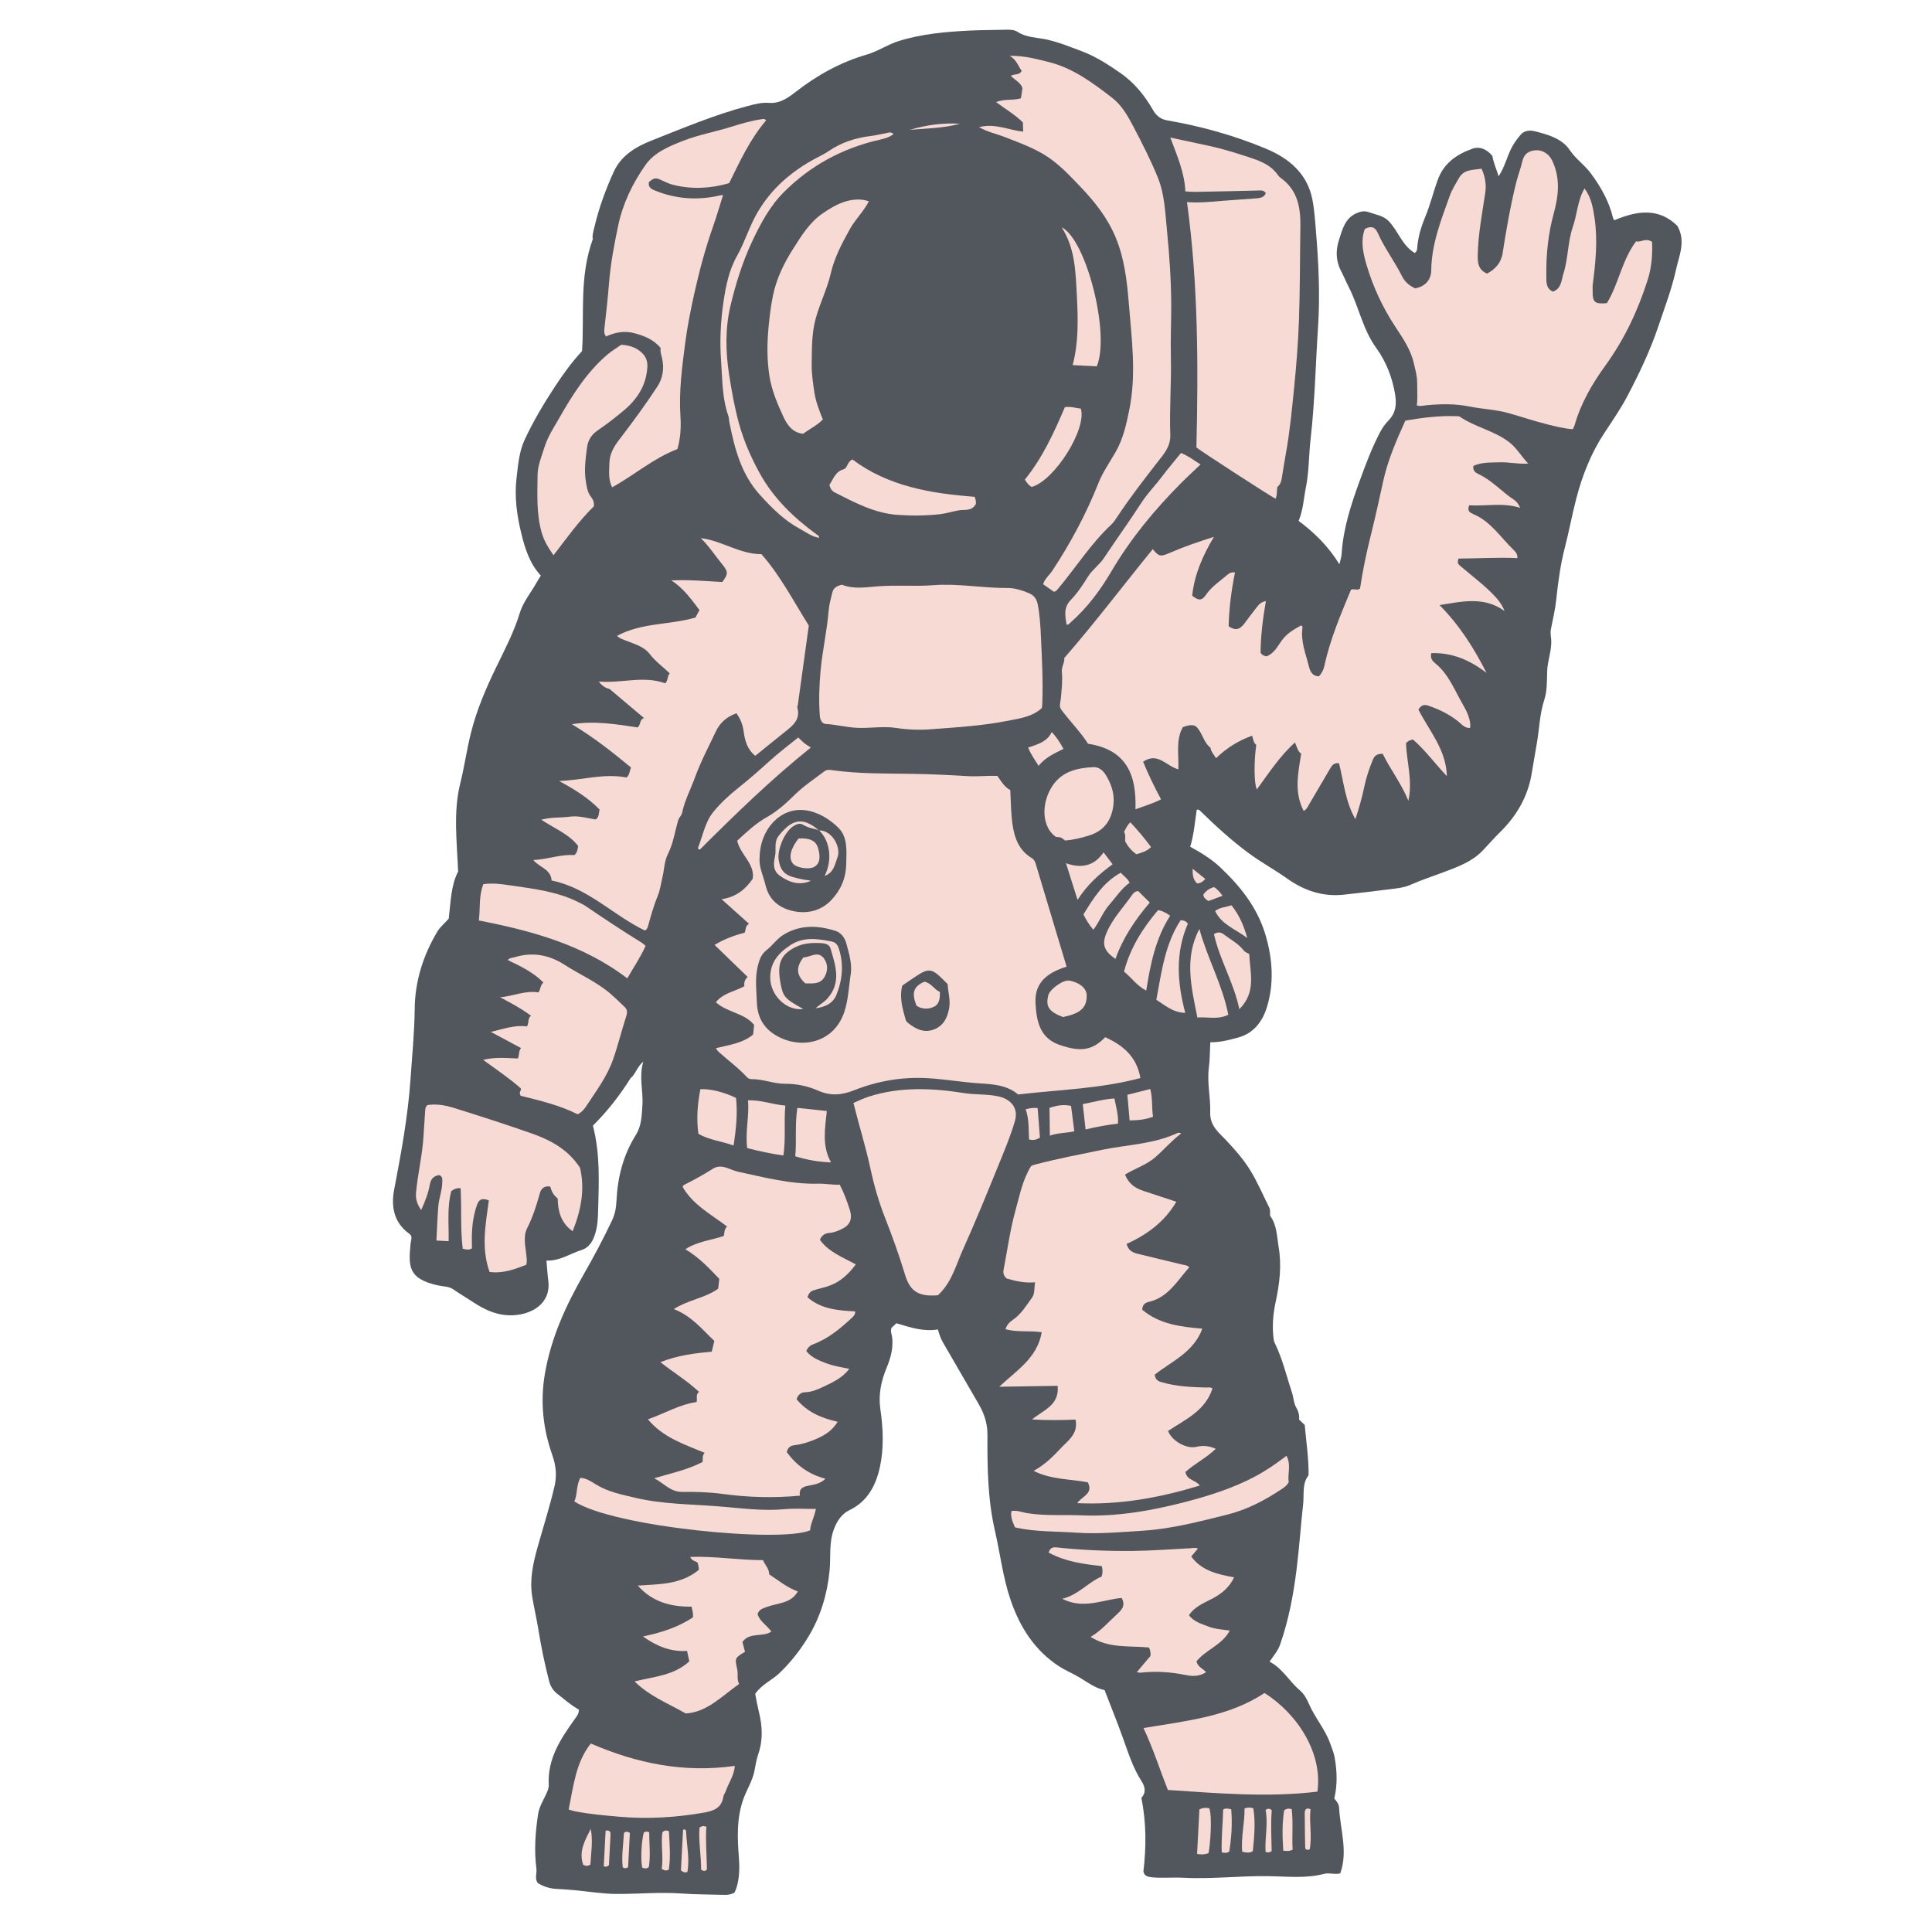 <svg version="1.1" id="svg" xmlns="http://www.w3.org/2000/svg" xmlns:xlink="http://www.w3.org/1999/xlink" x="0px" y="0px"
	 width="200px" height="200px" viewBox="0 0 200 200" enable-background="new 0 0 200 200" xml:space="preserve">
<path class="stroke" fill="#51575c"  d="M173.64,23.38c-1.964-1.927-4.203-1.554-6.54-0.577c-0.033-0.068-0.101-0.16-0.126-0.26
	c-0.414-1.718-1.263-3.216-2.308-4.619c-0.646-0.865-1.546-1.466-2.173-2.399c-0.791-1.178-2.24-1.594-3.611-1.938
	c-0.547-0.137-1.109-0.067-1.479,0.373c-0.365,0.437-0.712,0.901-0.971,1.43c-0.447,0.91-0.677,1.917-1.291,2.856
	c-0.251-0.771-0.539-1.435-0.656-2.114c-0.58-0.687-1.305-1.021-2.106-0.725c-1.581,0.582-2.897,1.459-3.532,3.182
	c-0.468,1.272-0.779,2.594-1.3,3.845c-0.42,1.011-0.739,2.045-0.829,3.142c-0.019,0.218-0.02,0.452-0.264,0.613
	c-1.335-0.788-1.726-2.346-2.77-3.373c-0.555-0.505-1.299-0.606-1.985-0.851c-0.471-0.169-0.885-0.079-1.338,0.136
	c-1.159,0.548-1.404,1.688-1.742,2.711c-0.35,1.062-0.357,2.157,0.2,3.231c0.294,0.564,0.541,1.163,0.832,1.735
	c1.032,2.032,1.424,4.325,2.813,6.238c1.021,1.401,1.674,3.064,1.962,4.841c0.167,1.043,0.057,1.916-0.705,2.69
	c-0.323,0.328-0.603,0.722-0.819,1.128c-0.884,1.665-1.538,3.425-2.182,5.197c-0.883,2.428-1.675,4.869-1.835,7.473
	c-0.021,0.359-0.153,0.711-0.232,1.066c-1.122-1.829-2.584-3.277-4.217-4.484c0.484-1.209,0.524-2.353,0.747-3.456
	c0.334-1.653,0.299-3.358,0.491-5.037c0.44-3.847,0.516-7.722,0.769-11.583c0.22-3.339,0.055-6.668-0.222-9.992
	c-0.091-1.082-0.158-2.175-0.369-3.236c-0.539-2.688-2.438-4.244-4.794-5.229c-3.276-1.369-6.693-2.32-10.198-2.927
	c-0.69-0.118-1.149-0.463-1.5-1.075c-0.865-1.517-1.958-2.855-3.407-3.856c-1.256-0.867-2.534-1.696-3.983-2.239
	c-1.206-0.452-2.398-0.942-3.659-1.214c-0.99-0.213-2.036-0.184-2.935-0.764c-0.344-0.221-0.747-0.254-1.159-0.243
	c-1.268,0.036-2.535,0.027-3.803,0.089c-2.488,0.123-4.971,0.334-7.367,1.081c-1.147,0.357-2.169,1.068-3.308,1.4
	c-2.697,0.785-5.083,2.097-7.286,3.804c-0.839,0.649-1.69,1.292-2.865,1.2c-0.736-0.059-1.456,0.133-2.168,0.32
	c-3.421,0.904-6.679,2.275-9.957,3.573c-1.635,0.646-3.15,1.54-3.92,3.222c-0.818,1.79-1.502,3.642-1.965,5.562
	c-0.13,0.538-0.299,1.075-0.211,1.431c-1.426,3.92-0.857,7.842-1.117,11.593c-1.08,1.158-1.957,2.385-2.759,3.604
	c-1.161,1.76-2.253,3.588-3.159,5.524c-0.609,1.301-0.695,2.654-0.857,3.982c-0.235,1.935,0.027,3.894,0.498,5.793
	c0.383,1.549,0.854,3.078,2.012,4.332c-0.154,0.253-0.318,0.511-0.47,0.779c-0.578,1.023-1.366,1.96-1.705,3.085
	c-0.589,1.953-1.531,3.743-2.412,5.556c-1.083,2.227-2.057,4.489-2.654,6.892c-0.424,1.702-0.663,3.45-1.089,5.152
	c-0.748,3-0.359,6.002-0.229,9.17c-0.749,1.424-0.767,3.176-0.974,4.884c-0.41,0.458-0.894,0.854-1.194,1.36
	c-1.459,2.452-2.3,5.126-2.328,7.974c-0.025,2.449-0.271,4.88-0.438,7.311c-0.263,3.836-0.967,7.62-1.688,11.401
	c-0.336,1.76-0.035,3.424,1.576,4.577c0.087,0.061,0.142,0.163,0.187,0.216c0.077,0.298-0.039,0.526-0.062,0.768
	c-0.24,2.449-0.23,3.656,2.798,4.346c0.539,0.124,1.175,0.106,1.596,0.399c0.709,0.493,1.448,0.926,2.166,1.397
	c1.258,0.826,2.555,1.381,4.104,1.301c1.831-0.096,3.898-1.173,3.589-3.581c-0.087-0.674-0.123-1.354-0.188-2.078
	c1.37,0.062,2.438-0.719,3.633-1.094c0.662-0.208,1.061-0.726,1.315-1.4c0.346-0.919,0.379-1.855,0.404-2.814
	c0.076-2.864,0.214-5.73-0.543-8.661c1.458-1.442,2.768-3.105,3.896-4.908c0.519-0.417,0.65-1.146,1.32-1.721
	c-0.479,1.617,0.009,3.061-0.092,4.508c-0.073,1.063-0.08,2.128-0.681,3.087c-1.306,2.086-1.895,4.391-2.005,6.835
	c-0.031,0.691-0.159,1.383-0.456,2.008c-0.904,1.908-1.896,3.772-2.947,5.605c-1.843,3.219-3.364,6.54-4.003,10.253
	c-0.504,2.926-0.197,5.712,0.771,8.458c0.375,1.068,0.476,2.118,0.221,3.21c-0.495,2.122-1.162,4.198-1.749,6.297
	c-0.467,1.668-0.846,3.329-0.56,5.12c0.178,1.119,0.447,2.218,0.626,3.334c0.288,1.821,0.665,3.626,1.125,5.414
	c0.135,0.524,0.393,0.965,0.843,1.316c0.734,0.572,1.432,1.192,2.236,1.641c0.011,0.435-0.224,0.697-0.433,0.988
	c-1.455,2.036-2.829,4.108-2.684,6.78c0.019,0.343-0.12,0.645-0.26,0.955c-0.308,0.685-0.725,1.324-0.842,2.094
	c-0.287,1.877-0.421,3.756-0.176,5.646c0.065,0.494-0.206,1.022,0.148,1.493c0.599,0.364,1.243,0.569,1.949,0.604
	c0.688,0.033,1.375,0.082,2.061,0.149c1.366,0.133,2.723,0.359,4.103,0.368c2.264,0.016,4.525-0.21,6.795-0.043
	c1.459,0.106,2.927,0.094,4.39,0.141c0.387,0.012,0.751-0.048,1.07-0.245c0.436-0.906,0.558-2.152,0.447-3.587
	c-0.155-2.036-0.252-4.059,0.448-6.052c0.36-1.022,0.979-1.94,1.174-3.025c0.1-0.564,0.202-1.138,0.386-1.678
	c0.5-1.457,0.421-2.894,0.059-4.367c-0.155-0.63-0.28-1.286-0.378-1.863c0.694-0.992,1.754-1.411,2.533-2.165
	c1.173-1.131,2.174-2.414,3.005-3.801c1.235-2.064,1.912-4.342,2.156-6.738c0.147-1.444-0.087-2.911,0.454-4.343
	c0.328-0.876,0.841-1.595,1.585-1.952c1.94-0.926,2.779-2.643,3.18-4.504c0.421-1.946,0.328-3.99,0.04-5.974
	c-0.222-1.516,0.091-2.917,0.647-4.263c0.425-1.035,0.707-2.05,0.574-3.164c-0.037-0.306-0.201-0.597-0.072-0.974
	c0.148-0.14,0.337-0.318,0.508-0.479c1.436,0.431,2.807,0.89,4.295,0.641c0.153,0.494,0.28,0.916,0.505,1.305
	c1.253,2.147,2.492,4.303,3.74,6.453c0.558,0.96,0.894,1.995,0.888,3.105c-0.017,3.356,0.021,6.699,0.78,9.999
	c0.553,2.398,0.823,4.854,1.638,7.202c0.968,2.799,2.479,5.159,4.983,6.8c0.667,0.434,1.42,0.735,2.103,1.146
	c0.839,0.502,1.614,1.114,2.621,1.324c0.629,1.628,1.278,3.23,1.864,4.856c0.567,1.567,1.054,3.167,1.967,4.582
	c0.386,0.598,0.478,1.18-0.023,1.724c0.523,2.556,0.513,5.079,0.213,7.609c0.08,0.463,0.447,0.567,0.871,0.608
	c1.066,0.104,2.137-0.01,3.2,0.046c2.958,0.158,5.903-0.207,8.86-0.164c1.933,0.027,3.886,0.264,5.812-0.247
	c0.457-0.121,0.996,0.097,1.632-0.036c0.822-2.263,0.003-4.533-0.118-6.803c-0.02-0.366-0.209-0.62-0.495-0.952
	c0.335-1.428,0.287-2.857,0.028-4.288c-0.089-0.488-0.286-0.926-0.445-1.386c-0.521-1.487-1.583-2.672-2.201-4.104
	c-0.22-0.515-0.505-1.049-0.952-1.425c-1.099-0.923-1.777-2.263-3.133-2.967c0.434-0.631,0.865-1.124,1.094-1.771
	c0.892-2.553,1.379-5.172,1.713-7.855c0.275-2.229,0.424-4.463,0.67-6.691c0.112-1.035-0.122-2.143,0.561-2.964
	c0.025-1.729-0.232-3.345-0.396-5.215c-0.088-0.084-0.323-0.311-0.59-0.565c0.054-0.383-0.048-0.823-0.254-1.171
	c-0.311-0.521-0.303-1.108-0.485-1.654c-0.558-1.659-0.949-3.375-1.712-4.964c-0.066-0.138-0.142-0.282-0.163-0.431
	c-0.19-1.33-0.086-2.664,0.194-3.958c0.409-1.884,0.632-3.759,0.309-5.673c-0.188-1.105-0.169-2.272-0.888-3.254
	c-0.017-0.268,0.053-0.561-0.083-0.833c-0.657-1.307-1.226-2.668-1.994-3.904c-0.687-1.105-1.558-2.098-2.459-3.057
	c-0.768-0.818-1.713-1.5-1.662-2.923c0.052-1.512-0.339-3.034-0.14-4.576c0.112-0.869,0.104-1.752,0.151-2.658
	c1.091,0.009,1.967-0.245,2.845-0.477c1.656-0.436,2.573-1.698,3.022-3.176c0.75-2.465,0.581-4.977-0.147-7.447
	c-0.836-2.822-2.59-5.03-4.681-7.002c-0.902-0.851-1.961-1.503-3.119-2.139c0.388-1.254,0.481-2.569,0.677-3.833
	c0.227-0.041,0.292,0.058,0.37,0.133c1.591,1.557,3.224,3.056,5.025,4.379c1.292,0.947,2.694,1.715,4,2.64
	c1.734,1.229,3.673,1.882,5.836,1.644c1.502-0.164,3.002-0.337,4.5-0.532c0.814-0.106,1.65-0.157,2.411-0.495
	c1.161-0.516,2.367-0.902,3.551-1.353c1.396-0.533,2.807-1.039,3.903-2.181c0.612-0.639,1.189-1.312,1.825-1.935
	c1.671-1.637,2.82-3.605,3.229-5.916c0.195-1.104,0.377-2.217,0.567-3.324c0.256-1.476,0.283-2.979,0.761-4.436
	c0.303-0.918,0.27-1.959,0.297-2.947c0.031-1.115,0.495-2.167,0.419-3.295c-0.024-0.348-0.109-0.692-0.033-1.057
	c0.216-1.062,0.459-2.125,0.569-3.199c0.185-1.77,0.432-3.544,0.872-5.245c0.44-1.695,0.751-3.416,1.192-5.107
	c0.627-2.41,1.54-4.711,2.91-6.783c0.833-1.262,1.695-2.514,2.393-3.844c1.202-2.294,2.321-4.622,3.159-7.103
	c0.668-1.979,1.414-3.929,1.863-5.969C173.829,26.431,174.539,24.959,173.64,23.38z"/>
<path fill-rule="evenodd" clip-rule="evenodd" fill="#f7dad4" class="fill" d="M153.885,69.658c-1.715-1.317-3.542-2.117-5.718-2.047
	c-0.132,0.54,0.135,0.835,0.417,1.062c1.352,1.088,1.948,2.678,2.771,4.111c0.406,0.709,0.809,1.441,0.854,2.294
	c0.005,0.084-0.02,0.169-0.035,0.287c-0.573,0.014-0.887-0.416-1.24-0.698c-0.922-0.733-1.952-1.229-3.052-1.609
	c-0.401-0.139-0.74-0.114-1.049,0.398c1.115,2.185,2.889,4.179,2.945,6.891c-1.204-1.27-2.228-2.687-3.514-3.799
	c-0.423,0.121-0.423,0.121-0.716,0.379c0.073,1.97,0.71,3.942,0.244,5.962c-0.712-1.758-1.863-3.239-2.656-4.856
	c-0.575-0.008-0.841,0.19-1.007,0.589c-0.386,0.926-0.7,1.869-0.905,2.854c-0.233,1.121-0.551,2.223-0.914,3.327
	c-1.046-1.817-1.207-3.87-1.701-5.796c-0.494-0.046-0.702,0.193-0.879,0.495c-0.74,1.268-1.481,2.532-2.229,3.796
	c-0.132,0.227-0.226,0.489-0.546,0.645c-1.007-1.929-0.579-3.915-0.254-5.924c-0.355-0.23-0.423-0.635-0.647-1.159
	c-1.613,1.461-2.726,3.203-3.943,4.859c-0.288-0.486-0.32-2.859-0.062-4.616c-0.272-0.177-0.298-0.521-0.431-0.945
	c-1.422,0.515-2.639,1.268-3.733,2.332c-0.254-0.4-0.528-0.71-0.576-1.083c-0.77-0.604-0.832-1.609-1.526-2.229
	c-0.431-0.22-0.872-0.063-1.342,0.101c-0.744,1.344-0.396,2.854-0.457,4.364c-1.257-0.334-2.131-1.83-3.649-0.786
	c0.549,1.335,1.164,2.6,1.858,3.894c-0.88,0.443-1.765,0.703-2.653,1.028c0.124-3.52-0.884-6.169-4.903-6.785
	c-0.764-1.199-1.848-2.289-2.764-3.514c-0.282-0.377-0.09-0.783-0.056-1.158c0.082-0.931,0.195-1.846,0.106-2.79
	c-0.048-0.502,0.323-1.004,0.244-1.407c3.232-3.712,6.126-7.551,9.166-11.279c0.664,0.824,0.842,0.784,1.792,0.373
	c1.467-0.637,2.985-1.151,4.542-1.647c-1.155,1.927-2.025,3.907-2.251,6.099c0.663,0.519,1.001,0.529,1.424-0.094
	c0.578-0.85,1.417-1.394,2.173-2.036c0.188-0.159,0.413-0.352,0.834-0.275c-0.382,1.852-0.613,3.724-0.661,5.565
	c0.718,0.482,1.156,0.368,1.676-0.343c0.419-0.573,0.854-1.136,1.291-1.697c0.191-0.247,0.412-0.466,0.893-0.572
	c-0.325,1.83-0.535,3.614-0.554,5.342c0.172,0.288,0.392,0.326,0.6,0.388c0.815-0.298,1.153-1.045,1.604-1.657
	c0.533-0.724,1.256-1.146,2.02-1.562c0.06,0.103,0.129,0.164,0.121,0.213c-0.221,1.421,0.329,2.714,0.659,4.042
	c0.139,0.553,0.365,1.003,1.04,1.033c0.288-0.327,0.477-0.674,0.569-1.107c0.588-2.754,1.701-5.323,2.747-7.86
	c0.348-0.159,0.65,0.133,0.939-0.131c0.285-1.932,0.7-3.883,1.188-5.812c0.449-1.78,0.827-3.579,1.225-5.366
	c0.484-2.182,1.36-4.167,2.277-6.202c1.767-0.303,3.521-0.525,5.306-0.459c0.11,0.005,0.243-0.003,0.326,0.053
	c1.599,1.092,3.575,1.445,5.124,2.645c0.772,0.599,1.223,1.421,1.959,2.212c-1.114,0.066-2.026-0.17-2.955-0.134
	c-0.923,0.035-1.849-0.029-2.716,0.371c-0.095,0.547,0.277,0.729,0.602,0.886c1.365,0.655,2.362,1.809,3.607,2.626
	c0.27,0.177,0.472,0.458,0.635,0.833c-1.803-0.581-3.562-0.152-5.277-0.266c-0.25,0.598,0.095,0.772,0.421,0.91
	c1.823,0.766,2.841,2.437,4.195,3.729c0.211,0.202,0.412,0.472,0.368,0.832c-2.057-0.107-4.096,0.042-6.081,0.044
	c-0.216,0.505,0.052,0.656,0.272,0.845c1.214,1.04,2.509,1.988,3.592,3.179c0.375,0.412,0.683,0.854,0.891,1.409
	c-2.117-1.544-4.392-0.99-6.729-0.616C151.082,64.715,152.587,67.092,153.885,69.658z"/>
<path fill-rule="evenodd" clip-rule="evenodd" fill="#f7dad4" class="fill" d="M110.414,100.066c-1.905,0.603-3.345,1.584-3.219,3.797
	c0.106,1.826,0.423,3.577,2.475,4.299c2.196,0.772,3.438,0.568,4.738-0.792c1.813,0.819,3.253,1.982,3.647,4.228
	c-4.086,1.1-8.392,1.204-12.655,1.702c-1.175-0.985-2.598-1.059-4.025-1.153c-1.728-0.112-3.439-0.409-5.174-0.524
	c-2.696-0.182-5.28,0.254-7.768,1.235c-1.279,0.505-2.428,0.626-3.747,0.043c-1.05-0.464-2.22-0.718-3.423-0.71
	c-1.177,0.007-2.297-0.502-3.486-0.478c-0.142,0.002-0.325-0.073-0.419-0.174c-0.923-1.002-2.027-1.796-3.028-2.71
	c-0.062-0.056-0.096-0.144-0.212-0.323c1.353-0.339,2.727-0.491,3.843-1.405c0.03-0.29,0.065-0.615,0.105-0.997
	c-0.992-1.253-2.771-1.269-3.962-2.354c0.779-0.96,1.941-1.107,2.948-1.649c-0.038-0.33,0.017-0.69,0.347-0.966
	c-1.139-1.102-2.248-2.176-3.429-3.319c1.028-0.609,2.028-0.986,3.11-1.259c0.149-0.287,0.043-0.701,0.459-0.924
	c-0.928-0.83-1.798-1.612-2.84-2.546c1.488-0.224,2.459-1.004,3.221-2.114c0.244-1.569-1.285-2.482-1.605-3.941
	c0.954-0.887,1.914-1.792,3.081-2.449c1.069-0.6,1.962-1.407,2.836-2.271c0.94-0.929,2.063-1.672,3.122-2.476
	c0.284-0.216,0.653-0.127,0.977-0.083c2.674,0.358,5.362,0.317,8.051,0.355c1.932,0.027,3.862,0.125,5.79,0.236
	c1.022,0.062,2.041-0.062,3.071-0.022c0.401,0.557,0.732,1.148,1.341,1.467c0.067,1.182,0.064,2.338,0.22,3.475
	c0.196,1.434,0.659,2.772,2.021,3.574c0.227,0.134,0.325,0.357,0.396,0.597c0.953,3.171,1.905,6.342,2.857,9.513
	C110.18,99.286,110.282,99.625,110.414,100.066z M88.088,100.702c0.104-1.052-0.211-2.04-0.474-3.024
	c-0.158-0.597-0.535-1.128-1.139-1.319c-1.846-0.583-3.696-0.638-5.396,0.423c-0.646,0.404-1.111,1.09-1.72,1.566
	c-0.579,0.452-0.769,1.053-0.924,1.707c-0.291,1.236-0.128,2.475-0.085,3.718c0.059,1.621,0.774,2.776,2.201,3.536
	c2.484,1.319,5.824,0.635,6.869-2.609C87.83,103.428,87.875,102.036,88.088,100.702z M78.637,88.77
	c-0.1,0.939,0.379,1.899,0.622,2.906c0.358,1.49,1.417,2.316,2.807,2.63c1.475,0.333,2.92-0.011,3.972-1.112
	c0.974-1.02,1.539-2.252,1.565-3.785c0.024-1.363,0.175-2.754-0.836-3.742c-0.94-0.92-2.166-1.657-3.499-1.802
	C80.774,83.595,78.664,85.854,78.637,88.77z M93.405,102.027c-0.327,1.273,0.04,2.401,0.347,3.532
	c0.037,0.137,0.163,0.268,0.28,0.36c0.845,0.672,1.771,1.079,2.83,0.574c0.829-0.395,1.191-1.121,1.379-2.033
	c0.188-0.916-0.108-1.751-0.139-2.583c-0.316-0.313-0.591-0.601-0.884-0.867c-0.714-0.653-1.177-0.703-2.028-0.179
	C94.586,101.205,94.01,101.621,93.405,102.027z"/>
<path fill-rule="evenodd" clip-rule="evenodd" fill="#f7dad4" class="fill" d="M125.516,143.723c-0.725,2.32-2.833,3.234-4.6,4.407
	c0.427,1.103,1.97,1.887,2.944,1.645c0.646-0.161,1.296-0.114,1.992,0.206c-0.985,0.959-2.188,1.537-3.135,2.397
	c0.147,0.88,1.064,0.811,1.486,1.406c-4.128,1.252-8.285,2.03-12.694,1.821c0.49-0.713,1.712-0.967,1.101-2.156
	c-1.838-0.354-3.815-0.272-5.61-1.185c1.107-0.606,1.969-1.435,2.777-2.305c0.769-0.828,1.874-1.519,1.561-3.005
	c-1.458,0.07-2.905,0.074-4.505-0.012c1.218-0.993,2.857-1.484,2.653-3.481c-2,0.031-3.952,0.061-6.045,0.093
	c1.815-1.707,3.938-2.973,4.399-5.643c-1.295-0.19-2.528,0.033-3.748-0.316c0.129-0.467,0.459-0.758,0.785-0.984
	c0.85-0.593,1.36-1.46,1.948-2.263c0.325-0.441,0.217-0.977,0.328-1.603c-1.025,0.089-1.966-0.106-2.93-0.389
	c-0.272-0.216-0.412-0.514-0.333-0.91c0.398-2.046,0.672-4.129,1.23-6.131c0.425-1.521,0.713-3.119,1.601-4.578
	c0.104-0.101,0.318-0.154,0.536-0.21c2.256-0.59,4.543-1.022,6.823-1.495c2.579-0.535,5.271-0.579,7.72-1.7
	c0.11-0.05,0.24-0.128,0.469,0.009c-0.991,0.747-1.771,1.673-2.678,2.461c-0.913,0.791-2.106,1.16-3.131,1.793
	c0.389,0.961,1.067,1.41,1.898,1.683c1.114,0.367,2.228,0.735,3.415,1.128c-1.231,2.102-3.065,3.418-5.151,4.37
	c0.208,0.724,0.672,0.894,1.146,1.014c1.532,0.382,3.068,0.74,4.602,1.114c0.229,0.058,0.487,0.035,0.742,0.286
	c-1.243,1.387-2.163,3.114-4.197,3.584c-0.37,0.086-0.652,0.279-0.67,0.81c1.758,1.486,3.95,1.771,6.222,1.958
	c-0.905,2.458-3.189,3.382-4.923,4.758c0.054,0.599,0.422,0.699,0.796,0.808c1.468,0.42,2.979,0.489,4.493,0.528
	C125.049,143.641,125.277,143.571,125.516,143.723z"/>
<path fill-rule="evenodd" clip-rule="evenodd" fill="#f7dad4" class="fill" d="M72.73,151.345c0.059-0.298-0.087-0.646,0.221-0.947
	c-2.126-0.894-4.292-1.565-5.876-3.466c1.745-0.626,3.277-1.543,5.034-1.795c0.111-0.393-0.133-0.787,0.26-1.04
	c-1.218-1.159-2.624-1.992-4-3.087c1.798-0.714,3.566-0.928,5.312-1.087c0.1-0.417,0.176-0.735,0.267-1.114
	c-1.248-1.159-2.318-2.564-4.198-3.296c1.576-0.982,3.243-1.138,4.593-2.106c0.033-0.29,0.074-0.641,0.118-1.022
	c-1.045-1.096-2.086-2.208-3.517-3.067c1.284-0.82,2.681-0.932,3.973-1.367c0.1-0.313,0.021-0.671,0.347-0.989
	c-1.669-1.261-3.536-2.242-4.6-4.094c0.048-0.081,0.066-0.163,0.116-0.188c1.023-0.521,2.032-1.062,3.004-1.684
	c0.922-0.588,1.758,0.116,2.611,0.298c2.736,0.588,5.452,1.305,8.279,1.241c0.756-0.018,1.496,0.13,2.258,0.104
	c0.428,0.836,0.767,1.723,1.048,2.631c0.275,0.89,0.028,1.534-0.796,1.938c-0.417,0.203-0.846,0.392-1.327,0.426
	c-0.422,0.029-0.769,0.202-0.981,0.71c0.894,1.256,2.332,1.789,3.716,2.545c-0.773,1.041-1.66,1.861-2.881,2.261
	c-0.505,0.166-1.032,0.269-1.535,0.44c-0.249,0.086-0.46,0.27-0.584,0.703c1.393,1.222,3.161,1.374,4.933,1.46
	c0.015,0.361-0.188,0.524-0.358,0.683c-1.194,1.111-2.443,2.147-3.997,2.728c-0.31,0.116-0.529,0.314-0.704,0.682
	c0.499,0.666,1.256,0.966,2.007,1.256c0.762,0.291,1.571,0.426,2.45,0.598c-0.736,0.958-1.712,1.391-2.661,1.843
	c-0.599,0.288-1.216,0.558-1.903,0.581c-0.414,0.012-0.721,0.202-0.899,0.721c1.064,1.295,2.543,1.96,4.257,2.337
	c-0.542,0.882-1.284,1.357-2.095,1.722c-0.771,0.346-1.579,0.606-2.425,0.709c-0.407,0.048-0.641,0.264-0.753,0.708
	c0.982,1.349,2.27,2.302,4.008,2.759c-0.572,0.547-1.217,0.606-1.822,0.729c-0.579,0.116-0.946,0.358-0.822,1.018
	c-2.698,0.26-5.351,0.183-8.01-0.178c-1.383-0.186-2.796-0.224-4.193-0.21c-1.216,0.009-1.896-0.915-2.882-1.411
	C69.409,152.523,71.109,152.178,72.73,151.345z"/>
<path fill-rule="evenodd" clip-rule="evenodd" fill="#f7dad4" class="fill" d="M70.234,84.83c-0.365,1.195-0.521,2.45-1.094,3.585
	c-0.374,0.74-0.371,1.58-0.558,2.368c-0.153,0.642-0.23,1.299-0.483,1.921c-0.417,1.021-0.713,2.084-1.009,3.145
	c-0.049,0.173-0.102,0.342-0.317,0.485c-3.28-1.567-5.892-4.426-9.674-5.185c-0.062-1.168-1.212-1.32-1.889-2.117
	c1.526-0.081,2.853-0.616,4.243-0.511c0.338-0.275,0.333-0.646,0.404-0.935c-0.964-1.256-2.418-1.788-3.825-2.734
	c1.11-0.283,2.049-0.188,2.959-0.312c0.919-0.125,1.805,0.157,2.668,0.294c0.396-0.258,0.303-0.656,0.414-1.026
	c-1.197-1.232-2.646-2.123-4.199-2.962c2.369-0.069,4.651-0.828,6.979-0.357c0.341-0.285,0.307-0.671,0.469-1.034
	c-1.941-1.618-3.926-3.168-6.12-4.484c2.313-0.375,4.58-0.006,6.801,0.33c0.365-0.274,0.155-0.799,0.669-0.967
	c-1.197-1.01-2.322-1.96-3.567-3.009c-0.286-0.07-0.715-0.222-1.118-0.775c2.372,0.209,4.606-0.641,6.87,0.184
	c0.313-0.265,0.2-0.729,0.47-1.033c-0.719-0.687-1.486-1.235-2.075-2.005c-0.58-0.759-1.541-1.02-2.41-1.364
	c-0.306-0.121-0.638-0.192-0.97-0.508c2.552-1.386,5.437-1.113,8.121-1.897c0.126-0.236,0.271-0.507,0.415-0.776
	c-0.854-1.124-1.667-2.28-2.917-3.068c1.795-0.083,3.551,0.069,5.278,0.167c0.64-0.84,0.618-1.073-0.003-1.83
	c-0.735-0.896-1.364-1.878-2.224-2.715c2.179,0.26,4.019,1.663,6.279,1.66c1.94,2.193,3.31,4.849,4.906,7.393
	c-0.376,2.722-0.753,5.45-1.131,8.178c-0.014,0.111-0.076,0.231-0.05,0.328c0.334,1.23-0.484,1.857-1.289,2.499
	c-1.024,0.814-2.038,1.643-3.071,2.477c-0.836-0.666-1.078-1.581-1.206-2.537c-0.089-0.676-0.323-1.28-0.744-1.865
	c-0.976,0.345-1.689,0.951-2.12,1.857c-0.756,1.59-1.58,3.158-2.182,4.808c-0.441,1.214-1.062,2.369-1.325,3.646
	C70.551,84.426,70.33,84.592,70.234,84.83z"/>
<path fill-rule="evenodd" clip-rule="evenodd" fill="#f7dad4" class="fill" d="M162.811,44.433c-0.905-0.067-1.767-0.289-2.624-0.501
	c-1.352-0.335-2.674-0.788-4.015-1.165c-1.33-0.374-2.75-0.421-4.114-0.695c-1.438-0.29-2.871-0.258-4.315-0.13
	c-0.326,0.029-0.651,0.146-1.075,0.03c0.098-0.77,0.032-1.556,0.037-2.334c0.003-0.722-0.194-1.384-0.35-2.05
	c-0.32-1.402-1.137-2.589-1.917-3.772c-1.29-1.957-2.278-4.076-2.945-6.296c-0.357-1.195-0.686-2.53-0.208-3.814
	c0.634-0.358,1.077-0.196,1.338,0.402c0.689,1.573,1.746,2.939,2.506,4.473c0.299,0.605,0.789,1.003,1.37,1.271
	c1.006-0.19,1.654-0.846,1.664-1.883c0.03-2.712,1.014-5.177,1.903-7.664c0.236-0.663,0.622-1.276,0.975-1.893
	c0.52-0.905,1.445-0.799,2.33-0.951c0.374,0.837,0.509,1.626,0.383,2.491c-0.316,2.156-0.744,4.299-0.779,6.486
	c-0.012,0.731,0.031,1.498,0.97,1.884c0.816-0.435,1.443-1.096,1.597-2.064c0.385-2.463,0.81-4.914,1.407-7.334
	c0.187-0.754,0.473-1.484,0.647-2.241c0.173-0.758,0.667-1.076,1.369-1.128c0.741-0.054,1.403,0.417,1.703,1.041
	c0.879,1.824,0.685,3.646,0.169,5.525c-0.572,2.088-0.792,4.24-0.76,6.407c0.008,0.617-0.079,1.325,0.688,1.665
	c0.888-0.333,0.864-1.186,1.082-1.871c0.503-1.582,0.438-3.302,0.978-4.853c0.446-1.279,0.467-2.685,1.202-3.962
	c0.705,0.947,0.877,1.977,1.037,3.034c0.348,2.318,0.114,4.611-0.182,6.907c-0.033,0.241-0.007,0.488-0.012,0.732
	c-0.016,1.104,0.229,1.323,1.473,1.203c1.215-1.964,1.542-4.43,3.027-6.403c0.477,0.15,1.023-0.409,1.657,0.071
	c0.043,1.288-0.042,2.608-0.447,3.884c-1.015,3.196-2.416,6.188-4.403,8.924c-1.355,1.867-2.52,3.876-3.166,6.131
	C162.97,44.137,162.886,44.271,162.811,44.433z"/>
<path fill-rule="evenodd" clip-rule="evenodd" fill="#f7dad4" class="fill" d="M122.878,20.922c1.279,0.091,2.468-0.029,3.658-0.131
	c1.152-0.099,2.309-0.155,3.462-0.253c0.404-0.035,0.851-0.062,1.04-0.543c-0.23-0.337-0.535-0.278-0.85-0.271
	c-2.157,0.058-4.313,0.099-6.471,0.14c-0.286,0.005-0.573-0.027-1.011-0.05c-0.08-1.938-0.847-3.674-1.553-5.573
	c1.443,0.31,2.736,0.59,4.029,0.864c1.258,0.27,2.484,0.647,3.709,1.043c1.273,0.415,2.56,0.783,3.387,1.961
	c0.089,0.126,0.203,0.243,0.328,0.332c1.741,1.252,2.04,3.072,2.009,5.034c-0.05,3.201-0.033,6.405-0.145,9.605
	c-0.081,2.355-0.269,4.71-0.503,7.056c-0.231,2.323-0.457,4.651-0.877,6.953c-0.151,0.829-0.276,1.665-0.415,2.499
	c-0.055,0.337-0.196,0.629-0.449,0.826c-0.06,0.428-0.006,0.837-0.178,1.21c-0.246-0.063-7.91-5.029-8.195-5.305
	C124.048,37.889,124.045,29.464,122.878,20.922z"/>
<path fill-rule="evenodd" clip-rule="evenodd" fill="#f7dad4" class="fill" d="M107.852,73.297c-0.988,0.905-2.217,1.057-3.41,1.296
	c-2.688,0.541-5.421,0.701-8.144,0.906c-1.167,0.087-2.368,0.037-3.524-0.142c-1.363-0.21-2.704,0.054-4.057-0.013
	c-1.089-0.053-2.141-0.333-3.225-0.398c-0.431-0.027-0.6-0.481-0.627-0.853c-0.113-1.57-0.062-3.131,0.084-4.705
	c0.194-2.057,0.657-4.069,0.827-6.123c0.055-0.668,0.231-1.309,0.392-1.951c0.123-0.493,0.535-0.678,0.994-0.787
	c1.221,0.497,2.508,0.258,3.741,0.166c1.915-0.145,3.827,0.034,5.731-0.114c2.565-0.2,5.1,0.31,7.658,0.291
	c0.76-0.005,1.531,0.242,2.252,0.55c0.517,0.221,0.781,0.618,0.886,1.161c0.222,1.15,0.282,2.319,0.335,3.48
	c0.103,2.263,0.221,4.528,0.133,6.796C107.893,72.989,107.87,73.121,107.852,73.297z"/>
<path fill-rule="evenodd" clip-rule="evenodd" fill="#f7dad4" class="fill" d="M109.091,61.258c-0.336-0.235-0.711-0.499-1.109-0.779
	c0.18-0.586,0.657-0.949,0.968-1.42c1.891-2.866,3.498-5.875,4.77-9.075c0.448-1.123,1.166-2.141,1.773-3.2
	c0.778-1.354,1.104-2.85,1.41-4.356c0.754-3.702,0.245-7.4-0.055-11.096c-0.187-2.305-0.456-4.593-1.362-6.77
	c-0.837-2.01-2.145-3.659-3.624-5.21c-1.06-1.109-2.098-2.23-3.386-3.096c-1.363-0.915-2.889-1.45-4.397-2.044
	c-0.875-0.345-1.818-0.53-2.728-1.047c1.631-0.441,3.059,0.308,4.568,0.459c-0.013-0.385-0.021-0.67-0.031-0.95
	c-0.803-0.799-1.783-1.366-2.773-2.104c0.903-0.371,1.779-0.137,2.574-0.4c0.054-0.367,0.101-0.693,0.153-1.049
	c-0.177-0.575-0.759-0.809-1.195-1.268c0.347-0.243,0.896-0.026,1.117-0.525c-0.359-0.464-0.496-1.1-1.236-1.555
	c1.528-0.01,2.767,0.334,3.999,0.638c2.545,0.626,4.606,2.17,6.628,3.736c0.997,0.773,1.615,1.898,2.192,2.996
	c0.899,1.712,1.78,3.435,2.509,5.231c0.714,1.764,0.765,3.642,0.949,5.492c0.255,2.566,0.431,5.141,0.439,7.722
	c0.006,1.799-0.082,3.6-0.036,5.398c0.065,2.669-0.162,5.336-0.059,7.999c0.05,1.245-0.681,2.028-1.329,2.86
	c-1.432,1.838-2.851,3.682-4.141,5.621c-0.194,0.293-0.387,0.603-0.641,0.84c-2.126,1.984-3.669,4.449-5.522,6.659
	C109.417,61.084,109.33,61.22,109.091,61.258z"/>
<path fill-rule="evenodd" clip-rule="evenodd" fill="#f7dad4" class="fill" d="M70.127,46.485c-2.529,0.979-4.469,2.706-6.761,3.963
	c-0.419-0.829-0.301-1.7-0.279-2.542c0.024-0.915,0.458-1.665,1.022-2.401c1.373-1.79,2.712-3.612,3.948-5.499
	c0.545-0.832,0.719-1.861,0.484-2.896c-0.082-0.366-0.22-0.726-0.148-1.089c-0.732-0.875-1.684-1.249-2.707-1.526
	c-1.04-0.283-2.014-0.09-2.951,0.336c-0.234-0.313-0.191-0.609-0.16-0.888c0.181-1.568,0.353-3.143,0.478-4.71
	c0.158-1.979,0.531-3.907,0.932-5.839c0.476-2.3,1.486-4.384,2.812-6.287c0.933-1.338,2.445-1.953,3.924-2.531
	c1.617-0.633,3.335-0.934,4.984-1.453c1.021-0.32,2.035-0.622,3.094-0.775c0.154-0.023,0.301-0.087,0.52,0.102
	c-1.679,1.95-2.736,4.281-3.838,6.51c-1.945,0.564-3.829,0.648-5.732,0.192c-0.462-0.109-0.875-0.312-1.297-0.508
	c-0.576-0.268-0.724-0.248-1.274,0.194c-0.123,0.574,0.293,0.756,0.716,0.924c2.153,0.854,4.356,0.991,6.608,0.476
	c0.083-0.02,0.172-0.025,0.349-0.051c-0.345,1.095-0.644,2.147-1.007,3.176c-0.815,2.308-1.448,4.667-1.977,7.052
	c-0.373,1.69-0.717,3.403-0.938,5.108c-0.323,2.497-0.659,5.016-0.49,7.564C70.515,44.222,70.446,45.384,70.127,46.485z"/>
<path fill-rule="evenodd" clip-rule="evenodd" fill="#f7dad4" class="fill" d="M97.093,134.087c-2.025,0.147-2.88-0.38-3.417-2.165
	c-0.601-1.995-1.307-3.952-2.068-5.888c-0.658-1.674-1.147-3.4-1.525-5.156c-0.477-2.232-1.171-4.407-1.735-6.702
	c0.53-0.223,1.062-0.488,1.622-0.665c3.242-1.028,6.53-0.877,9.832-0.356c1.182,0.186,2.386,0.085,3.573,0.348
	c1.185,0.263,2.099,1.132,1.69,2.544c-0.452,1.564-1.087,3.056-1.697,4.556c-1.187,2.923-2.379,5.845-3.672,8.721
	c-0.678,1.506-1.104,3.159-2.268,4.422C97.322,133.858,97.211,133.967,97.093,134.087z"/>
<path fill-rule="evenodd" clip-rule="evenodd" fill="#f7dad4" class="fill" d="M43.601,125.262c-0.448-0.629-0.592-1.18-0.53-1.84
	c0.18-1.949,0.657-3.858,0.771-5.814c0.055-0.887,0.122-1.772,0.173-2.658c0.013-0.208,0.052-0.395,0.238-0.556
	c0.901-0.138,1.813,0.012,2.676,0.279c2.717,0.849,5.427,1.721,8.112,2.662c1.949,0.686,3.754,1.644,5.002,3.55
	c0.524,2.19,0.118,4.394-0.764,6.57c-1.215-0.858-1.525-2.068-1.546-3.392c-0.431-0.32-0.646-0.749-0.775-1.23
	c-0.597-0.103-0.938,0.198-1.07,0.686c-0.344,1.245-0.724,2.46-1.317,3.623c-0.435,0.853-0.178,1.836-0.086,2.762
	c0.028,0.309,0.094,0.613-0.004,1.022c-1.183,0.462-2.4,0.932-3.801,0.744c-0.896-2.49-0.403-4.971-0.075-7.406
	c-0.694-0.279-1.022-0.104-1.22,0.448c-0.433,1.21-0.552,2.461-0.539,3.732c0.003,0.263,0.008,0.528,0.012,0.781
	c-0.305,0.199-0.579,0.14-0.958,0.042c-0.253-2.062-0.098-4.178-0.219-6.263c-0.472-0.034-0.707,0.123-0.96,0.294
	c-0.457,1.688-0.247,3.421-0.276,5.19c-0.468-0.024-0.896-0.048-1.267-0.066c0.064-1.2,0.102-2.369,0.193-3.536
	c0.066-0.828,0.394-1.615,0.411-2.46c0.007-0.326,0.069-0.622-0.317-0.786c-0.571,0.089-0.871,0.407-0.974,0.999
	C44.337,123.513,44.02,124.34,43.601,125.262z"/>
<path fill-rule="evenodd" clip-rule="evenodd" fill="#f7dad4" class="fill" d="M50.014,109.716c1.264-0.314,2.434-0.183,3.593-0.142
	c0.179-0.354,0.057-0.744,0.328-1.078c-1.068-0.572-2.094-1.121-3.122-1.672c1.263-0.296,2.464-0.743,3.74-0.567
	c0.228-0.389,0.048-0.823,0.414-1.108c-1.031-0.768-2.099-1.331-3.192-1.909c1.361-0.127,2.624-0.731,3.967-0.506
	c0.231-0.347,0.186-0.745,0.512-1.024c-1.052-1.063-2.351-1.681-3.691-2.327c0.213-0.243,0.466-0.218,0.685-0.285
	c1.865-0.58,3.602-0.254,5.21,0.785c1.567,1.011,3.303,1.753,4.729,2.983c0.521,0.449,1.009,0.936,1.508,1.41
	c0.262,0.251,0.244,0.575,0.147,0.873c-0.481,1.498-0.855,3.023-1.375,4.514c-0.619,1.783-1.726,3.237-2.729,4.771
	c-0.224,0.347-0.487,0.688-0.938,0.917c-1.895-0.956-3.984-1.433-5.892-1.914c-0.264-0.406,0.098-0.502,0-0.773
	C52.741,111.627,51.396,110.732,50.014,109.716z"/>
<path fill-rule="evenodd" clip-rule="evenodd" fill="#f7dad4" class="fill" d="M117.685,173.096c0.53-0.628,0.986-1.17,1.411-1.674
	c0.028-0.329-0.016-0.585-0.153-0.871c-1.986-0.204-4.092,0.124-6.047-1.097c1.064-0.626,1.812-1.498,2.648-2.271
	c0.488-0.451,1.042-0.905,0.568-1.764c-1.956,0.171-3.945,1.212-6.147,0.089c1.69-0.419,2.688-1.718,4.074-2.308
	c0.12-0.391,0.126-0.714,0.01-1.079c-1.887-0.202-3.765-0.463-5.493-1.396c0.136-0.454,0.395-0.583,0.772-0.542
	c2.634,0.285,5.273,0.394,7.925,0.369c2.001-0.02,3.99-0.181,5.986-0.279c0.239-0.014,0.482-0.086,0.771,0.036
	c-0.223,0.259-0.431,0.504-0.696,0.815c1.092,1.498,2.734,1.843,4.439,2.164c-0.482,1.021-1.24,1.646-2.159,2.15
	c-0.879,0.482-1.879,0.817-2.511,1.764c0.504,0.7,1.286,0.882,1.979,1.165c0.692,0.282,1.461,0.309,2.244,0.429
	c-0.812,1.521-2.506,1.988-3.447,3.188c0.14,0.601,0.665,0.736,0.995,1.118c-0.674,0.453-1.407,0.439-2.107,0.296
	c-1.562-0.321-3.122-0.419-4.706-0.242C117.959,173.166,117.871,173.131,117.685,173.096z"/>
<path fill-rule="evenodd" clip-rule="evenodd" fill="#f7dad4" class="fill" d="M78.985,161.506c0.209,0.496,0.635,0.877,0.645,1.473
	c0.947,0.607,1.806,1.354,2.963,1.768c-0.453,0.786-1.136,1.056-1.862,1.232c-0.604,0.148-1.209,0.288-1.781,0.536
	c-0.23,0.1-0.416,0.255-0.528,0.557c0.199,0.76,0.949,1.156,1.431,1.833c-0.925,0.607-2.258,0.021-2.997,1.074
	c0.092,0.347,0.18,0.683,0.266,1.012c-1.06,0.645-1.069,0.646-0.8,1.841c0.108,0.483-0.072,0.977,0.19,1.494
	c-1.803,1.265-3.316,2.922-5.528,3.051c-1.854-1.062-3.761-1.794-5.296-3.318c2.026-0.495,4.097-0.617,5.67-2.08
	c-0.078-0.354-0.148-0.673-0.237-1.078c-1.694,0.117-3.167-0.499-4.562-1.493c1.839-0.386,3.592-0.93,5.167-1.975
	c0.066-0.354-0.06-0.688-0.132-1.113c-2.112,0.026-4.055-0.46-5.567-2.178c2.184-0.157,4.412-0.08,6.302-1.618
	c0.034-0.056,0.011-0.21-0.02-0.363c-0.025-0.13-0.056-0.26-0.084-0.387c-0.258-0.197-0.651-0.209-0.76-0.602
	C73.986,161.081,76.47,161.506,78.985,161.506z"/>
<path fill-rule="evenodd" clip-rule="evenodd" fill="#f7dad4" class="fill" d="M136.376,185.47c-5.159,0.623-10.254,0.169-15.48-0.174
	c-0.806-2.027-1.491-4.211-2.522-6.41c4.455-0.747,8.818-1.167,12.526-3.627C134.337,177.433,136.948,181.511,136.376,185.47z"/>
<path fill-rule="evenodd" clip-rule="evenodd" fill="#f7dad4" class="fill" d="M89.945,20.838c-0.561,1.088-1.407,1.875-1.957,2.861
	c-0.822,1.477-1.612,2.967-1.994,4.631c-0.369,1.607-1.133,3.076-1.561,4.675c-0.423,1.564-0.379,3.122-0.407,4.686
	c-0.017,0.958,0.131,1.925,0.271,2.887c0.147,0.986,0.495,1.882,0.885,2.846c-0.603,0.618-1.386,0.993-2.051,1.48
	c-1.14-0.122-1.675-0.983-2.048-1.791c-0.617-1.334-1.199-2.713-1.432-4.19c-0.261-1.653-0.248-3.328-0.097-4.979
	c0.104-1.112,0.233-2.233,0.463-3.344c0.368-1.779,1.134-3.346,2.094-4.854c0.861-1.352,1.702-2.735,3.051-3.657
	c1.25-0.854,2.578-1.596,4.195-1.4C89.529,20.709,89.695,20.772,89.945,20.838z"/>
<path fill-rule="evenodd" clip-rule="evenodd" fill="#f7dad4" class="fill" d="M57.297,57.482c-0.573-0.828-0.989-1.525-1.227-2.364
	c-0.554-1.966-0.44-3.967-0.42-5.951c0.01-0.963,0.417-1.924,0.713-2.871c0.338-1.079,0.951-2.008,1.496-2.961
	c1.361-2.389,2.825-4.726,4.933-6.558c0.466-0.406,1.006-0.727,1.512-1.085c0.738,0.037,1.401,0.217,1.983,0.688
	c0.511,0.41,0.76,0.918,0.729,1.56c-0.09,1.874-0.989,3.323-2.39,4.508c-0.883,0.748-1.799,1.451-2.753,2.105
	c-0.605,0.415-0.996,0.963-1.099,1.74c-0.152,1.17-0.321,2.334-0.13,3.511c0.091,0.562,0.148,1.134,0.532,1.622
	c0.191,0.247,0.356,0.562,0.298,0.994C59.933,53.919,58.655,55.724,57.297,57.482z"/>
<path fill-rule="evenodd" clip-rule="evenodd" fill="#f7dad4" class="fill" d="M58.865,187.318c0.508-2.42,0.719-4.842,2.294-6.831
	c4.747,2.057,9.659,3.07,14.906,2.316c-0.063,1.017-0.658,1.781-0.949,2.646c-0.064,0.188-0.211,0.358-0.238,0.549
	c-0.169,1.18-1.038,1.476-2.022,1.647c-2.875,0.498-5.76,0.677-8.676,0.428c-1.549-0.134-3.093-0.268-4.619-0.559
	C59.346,187.475,59.139,187.397,58.865,187.318z"/>
<path fill-rule="evenodd" clip-rule="evenodd" fill="#f7dad4" class="fill" d="M49.572,95.289c0.158-1.284-0.021-2.543,0.464-3.761
	c0.913-0.136,1.847-0.015,2.749,0.118c2.459,0.362,4.953,0.636,7.214,1.808c0.178,0.092,0.367,0.168,0.532,0.278
	c1.95,1.325,3.911,2.633,5.921,3.867c0.11,0.069,0.202,0.17,0.378,0.321c-0.517,1.164-1.241,2.214-1.889,3.357
	C60.37,97.807,55.078,96.361,49.572,95.289z"/>
<path fill-rule="evenodd" clip-rule="evenodd" fill="#f7dad4" class="fill" d="M105.064,158.107c-0.209-0.536-0.487-1.047-0.361-1.684
	c0.552-0.105,1.054,0.119,1.569,0.207c1.9,0.323,3.819,0.158,5.728,0.239c3.648,0.149,7.202-0.477,10.727-1.394
	c2.502-0.65,4.944-1.431,7.229-2.646c1.116-0.595,2.158-1.312,3.22-2.126c0.513,0.934,0.087,1.873,0.235,2.729
	c-0.175,0.327-0.429,0.519-0.684,0.687c-1.779,1.19-3.631,2.168-5.752,2.693c-2.851,0.706-5.688,1.455-8.626,1.644
	c-2.3,0.146-4.602,0.363-6.918,0.207c-2.034-0.141-4.084-0.079-6.098-0.49C105.248,158.156,105.163,158.13,105.064,158.107z"/>
<path fill-rule="evenodd" clip-rule="evenodd" fill="#f7dad4" class="fill" d="M84.461,156.203c-0.154,0.83-0.545,1.498-0.601,2.215
	c-2.989,1.316-20.317-0.336-24.404-2.989c0.339-0.756,0.177-1.661,0.627-2.445c0.637,0.045,1.13,0.391,1.602,0.682
	c1.284,0.787,2.712,1.066,4.141,1.4c2.838,0.66,5.734,0.643,8.612,0.876c2.261,0.18,4.508,0.499,6.78,0.289
	C82.278,156.131,83.329,156.212,84.461,156.203z"/>
<path fill-rule="evenodd" clip-rule="evenodd" fill="#f7dad4" class="fill" d="M92.501,13.871c-0.458,0.376-1.001,0.492-1.512,0.609
	c-3.805,0.874-7.115,2.672-9.858,5.425c-1.435,1.44-2.4,3.243-3.266,5.084c-1,2.122-1.692,4.364-2.236,6.62
	c-0.572,2.377-0.522,4.832-0.136,7.28c0.268,1.693,0.566,3.368,1.026,5.022c0.494,1.767,1.221,3.426,2.099,5.029
	c1.438,2.633,3.539,4.645,5.93,6.393c0.103,0.075,0.249,0.118,0.242,0.34c-0.753-0.113-1.34-0.581-1.966-0.915
	c-1.624-0.868-2.898-2.144-4.137-3.507c-1.971-2.167-2.638-4.819-3.185-7.551c-0.045-0.219-0.035-0.451-0.107-0.657
	c-0.655-1.853-0.611-3.813-0.752-5.719c-0.147-2.01-0.045-4.071,0.25-6.066c0.239-1.62,0.563-3.277,1.401-4.764
	c0.818-1.45,1.282-3.07,2.129-4.517c1.461-2.495,3.555-4.28,6.076-5.617c0.432-0.229,0.877-0.441,1.277-0.716
	c1.33-0.912,2.808-1.379,4.394-1.57c0.527-0.064,1.047-0.195,1.571-0.294C91.972,13.738,92.205,13.612,92.501,13.871z"/>
<path fill-rule="evenodd" clip-rule="evenodd" fill="#f7dad4" class="fill" d="M110.261,87.009c-0.422-0.336-0.422-0.336-0.957-0.373
	c-1.491-1.048-1.512-3.465-0.408-5.201c1.008-1.585,2.606-1.937,4.307-2.022c0.541-0.027,0.984,0.35,1.252,0.783
	c0.581,0.94,0.94,1.962,0.809,3.098c-0.18,1.574-0.925,2.693-2.499,3.188C111.934,86.744,111.101,86.946,110.261,87.009z"/>
<path fill-rule="evenodd" clip-rule="evenodd" fill="#f7dad4" class="fill" d="M85.865,50.182c0.408-0.589,0.602-1.358,1.459-1.601
	c0.418-0.117,0.354-0.761,0.916-1.019c3.693,2.778,8.114,3.523,12.663,3.869c0.045,0.159,0.094,0.283,0.113,0.411
	c0.019,0.128,0.006,0.262,0.006,0.33c-0.432,0.798-1.207,0.548-1.815,0.664c-0.638,0.12-1.271,0.319-1.893,0.391
	c-1.436,0.161-2.892,0.175-4.349,0.076c-2.407-0.161-4.457-1.261-6.532-2.316C86.118,50.828,85.93,50.56,85.865,50.182z"/>
<path fill-rule="evenodd" clip-rule="evenodd" fill="#f7dad4" class="fill" d="M122.258,46.891c0.738,0.3,1.33,0.753,2.019,1.192
	c-0.732,0.697-1.413,1.321-2.063,1.977c-2.729,2.749-5.175,5.713-7.152,9.067c-1.148,1.953-2.5,3.782-4.222,5.298
	c-0.113,0.099-0.189,0.257-0.432,0.244c-0.127-0.896-0.357-1.733,0.438-2.562c0.681-0.709,1.246-1.55,1.772-2.404
	c0.448-0.727,1.19-1.225,1.672-1.951c1.273-1.923,2.627-3.787,3.879-5.727c0.626-0.971,1.47-1.812,2.168-2.751
	C120.932,48.477,121.583,47.723,122.258,46.891z"/>
<path fill-rule="evenodd" clip-rule="evenodd" fill="#f7dad4" class="fill" d="M109.903,23.53c2.587,1.296,5.035,11.131,3.633,14.395
	c-0.763-0.038-1.562-0.081-2.497-0.13c0.626-2.341,0.563-4.774,0.437-7.192C111.346,28.179,111.307,25.709,109.903,23.53z"/>
<path fill-rule="evenodd" clip-rule="evenodd" fill="#f7dad4" class="fill" d="M82.634,76.342c0.237,0.227,0.403,0.406,0.59,0.559
	c0.17,0.139,0.363,0.252,0.709,0.488c-4.106,3.285-7.823,6.91-11.502,10.578c-0.064-0.049-0.129-0.095-0.194-0.144
	c0.5-1.262,0.755-2.723,1.573-3.728c0.73-0.9,1.646-1.769,2.603-2.523c1.148-0.905,2.24-1.879,3.327-2.86
	C80.673,77.868,81.686,77.113,82.634,76.342z"/>
<path fill-rule="evenodd" clip-rule="evenodd" fill="#f7dad4" class="fill" d="M124.161,96.165c0.812,3.013,2.384,5.765,2.995,8.883
	c-1.081,0.534-2.17,0.205-3.205,0.281C123.339,102.233,122.558,99.193,124.161,96.165z"/>
<path fill-rule="evenodd" clip-rule="evenodd" fill="#f7dad4" class="fill" d="M77.352,118.847c-0.228-1.693,0.23-3.279,0.08-4.941
	c1.354-0.052,2.521,0.43,3.866,0.543c-0.162,1.722,0.066,3.394-0.202,5.166C79.77,119.429,78.536,119.161,77.352,118.847z"/>
<path fill-rule="evenodd" clip-rule="evenodd" fill="#f7dad4" class="fill" d="M72.501,112.751c0.987-0.056,2.487,0.312,3.693,0.907
	c0.174,1.603,0.012,3.205-0.257,4.926c-1.25-0.458-2.54-0.57-3.639-1.215C72.076,115.761,72.214,114.251,72.501,112.751z"/>
<path fill-rule="evenodd" clip-rule="evenodd" fill="#f7dad4" class="fill" d="M106.79,50.41c-0.288-0.162-0.486-0.42-0.697-0.764
	c1.829-2.249,3.019-4.874,4.143-7.494c0.637-0.102,1.142,0.104,1.649,0.148C112.542,44.401,109.154,49.775,106.79,50.41z"/>
<path fill-rule="evenodd" clip-rule="evenodd" fill="#f7dad4" class="fill" d="M85.593,115.012c-0.189,1.85-0.527,3.591,0.435,5.319
	c-1.334-0.052-2.478-0.259-3.702-0.631c0.144-1.639-0.049-3.286,0.215-5.012C83.562,114.796,84.555,114.902,85.593,115.012z"/>
<path fill-rule="evenodd" clip-rule="evenodd" fill="#f7dad4" class="fill" d="M118.659,102.545c-0.956-0.481-1.506-1.321-2.3-1.962
	c0.626-2.43,1.919-4.471,3.527-6.373c0.461,0.092,0.859,0.301,1.247,0.586C119.621,97.16,119.091,99.8,118.659,102.545z"/>
<path fill-rule="evenodd" clip-rule="evenodd" fill="#f7dad4" class="fill" d="M119.703,103.5c0.548-2.944,0.909-5.812,2.525-8.251
	c0.487,0.08,0.487,0.08,0.74,0.371c-1.312,3.008-1.108,6.078-0.271,9.234C121.402,104.817,120.591,104.052,119.703,103.5z"/>
<path fill-rule="evenodd" clip-rule="evenodd" fill="#f7dad4" class="fill" d="M125.668,96.699c0.401-0.255,0.723-0.199,1.035,0.04
	c0.7,0.539,1.509,0.943,2.062,1.67c0.11,0.146,0.325,0.213,0.556,0.354c0.072,1.899,0.773,3.931-1.026,5.706
	C127.717,101.688,126.25,99.344,125.668,96.699z"/>
<path fill-rule="evenodd" clip-rule="evenodd" fill="#f7dad4" class="fill" d="M115.472,99.267c-1.24-0.852-1.422-1.551-0.896-2.763
	c0.636-1.47,1.747-2.607,2.644-3.895c0.125-0.18,0.292-0.337,0.604-0.367c0.371,0.368,0.773,0.767,1.201,1.19
	C117.515,95.204,116.247,97.079,115.472,99.267z"/>
<path fill-rule="evenodd" clip-rule="evenodd" fill="#f7dad4" class="fill" d="M110.03,105.285c-1.463-0.575-1.798-1.082-1.511-2.254
	c0.153-0.621,1.512-1.612,2.154-1.519c0.831,0.122,1.813,0.662,1.822,1.534C112.507,104.301,111.881,104.91,110.03,105.285z"/>
<path fill-rule="evenodd" clip-rule="evenodd" fill="#f7dad4" class="fill" d="M116.021,90.342c0.322,0.364,0.698,0.58,0.921,1.039
	c-0.86,0.607-1.415,1.496-2.099,2.271c-0.677,0.767-1.012,1.747-1.661,2.597c-0.458-0.549-0.776-1.068-1.022-1.589
	C113.19,92.977,114.203,91.34,116.021,90.342z"/>
<path fill-rule="evenodd" clip-rule="evenodd" fill="#f7dad4" class="fill" d="M115.365,113.714c0.171,0.877,0.412,1.66,0.374,2.6
	c-1.1,0.136-2.199,0.318-3.358,0.61c-0.102-0.907-0.195-1.742-0.295-2.626C113.219,114.085,114.25,113.776,115.365,113.714z"/>
<path fill-rule="evenodd" clip-rule="evenodd" fill="#f7dad4" class="fill" d="M111.548,93.156c-0.427-1.354-0.789-2.499-1.197-3.791
	c1.618,0.565,2.928,0.278,3.888-1.13c0.356,0.471,0.62,0.818,0.938,1.237C113.808,90.462,112.566,91.56,111.548,93.156z"/>
<path fill-rule="evenodd" clip-rule="evenodd" fill="#f7dad4" class="fill" d="M116.705,113.332c0.801-0.202,1.56-0.394,2.369-0.598
	c0.262,0.982,0.135,1.914,0.288,2.864c-0.777,0.309-1.548,0.371-2.424,0.39C116.859,115.086,116.785,114.229,116.705,113.332z"/>
<path fill-rule="evenodd" clip-rule="evenodd" fill="#f7dad4" class="fill" d="M108.681,117.556c-0.013-1.026-0.025-1.932-0.037-2.865
	c0.745-0.252,1.438-0.388,2.232-0.209c0.111,0.862,0.218,1.707,0.337,2.633C110.393,117.292,109.589,117.256,108.681,117.556z"/>
<path fill-rule="evenodd" clip-rule="evenodd" fill="#f7dad4" class="fill" d="M125.111,191.83c-0.376,0.159-0.767,0.163-1.19,0.092
	c0.082-1.556,0.161-3.102,0.24-4.605c0.402-0.219,0.721-0.185,1.026-0.128C125.514,188.091,125.275,191.033,125.111,191.83z"/>
<path fill-rule="evenodd" clip-rule="evenodd" fill="#f7dad4" class="fill" d="M107.515,79.277c-0.422-0.674-0.82-1.203-1.079-1.896
	c0.955-0.316,1.937-0.564,2.447-1.602c0.515,0.559,0.859,1.105,1.212,1.747C109.157,77.99,108.223,78.396,107.515,79.277z"/>
<path fill-rule="evenodd" clip-rule="evenodd" fill="#f7dad4" class="fill" d="M128.83,187.212c0.339-0.121,0.597-0.121,0.912-0.019
	c0.247,1.483,0.092,2.97-0.05,4.442c-0.389,0.228-0.724,0.132-1.097,0.058C128.452,190.148,128.867,188.684,128.83,187.212z"/>
<path fill-rule="evenodd" clip-rule="evenodd" fill="#f7dad4" class="fill" d="M119.157,87.689c-0.473,0.463-1.006,0.586-1.533,0.743
	c-0.482-0.361-0.863-0.783-1.146-1.344c-0.023-0.308,0.081-0.668-0.118-0.959c0.189-0.359,0.321-0.688,0.652-1.006
	C117.785,85.94,118.489,86.787,119.157,87.689z"/>
<path fill-rule="evenodd" clip-rule="evenodd" fill="#f7dad4" class="fill" d="M129.117,97.106c-1.239-0.943-2.644-1.376-3.328-2.794
	c0.487-0.39,1.112-0.4,1.696-0.596C128.271,94.714,128.753,95.778,129.117,97.106z"/>
<path fill-rule="evenodd" clip-rule="evenodd" fill="#f7dad4" class="fill" d="M133.814,191.479c-0.406,0.2-0.663,0.123-0.969,0.104
	c-0.099-1.43-0.126-2.824,0.089-4.17c0.24-0.197,0.451-0.22,0.781-0.134C133.885,188.664,133.728,190.082,133.814,191.479z"/>
<path fill-rule="evenodd" clip-rule="evenodd" fill="#f7dad4" class="fill" d="M126.624,187.313c0.305-0.159,0.517-0.076,0.829-0.022
	c0.136,1.491,0.022,2.967-0.2,4.388c-0.271,0.161-0.462,0.154-0.78,0.075C126.421,190.291,126.584,188.807,126.624,187.313z"/>
<path fill-rule="evenodd" clip-rule="evenodd" fill="#f7dad4" class="fill" d="M107.653,117.756c-0.367,0.252-0.698,0.304-1.128,0.199
	c-0.056-1.036,0.023-2.095-0.351-3.125c0.447-0.111,0.801-0.182,1.243-0.116C107.496,115.726,107.573,116.726,107.653,117.756z"/>
<path fill-rule="evenodd" clip-rule="evenodd" fill="#f7dad4" class="fill" d="M61.151,189.323c0.253,1.259,0.028,2.489-0.034,3.689
	c-0.287,0.209-0.509,0.152-0.748,0.019C59.885,191.647,60.567,190.498,61.151,189.323z"/>
<path fill-rule="evenodd" clip-rule="evenodd" fill="#f7dad4" class="fill" d="M69.232,193.55c-0.293,0.133-0.474,0.085-0.73-0.085
	c0.188-1.243-0.102-2.536,0.068-3.777c0.202-0.213,0.383-0.247,0.673-0.117C69.32,190.886,69.437,192.239,69.232,193.55z"/>
<path fill-rule="evenodd" clip-rule="evenodd" fill="#f7dad4" class="fill" d="M72.415,189.179c0.144-0.061,0.238-0.129,0.342-0.142
	c0.101-0.012,0.207,0.031,0.369,0.062c-0.112,1.499,0.045,2.972,0.054,4.425c-0.191,0.208-0.367,0.184-0.602,0.022
	C72.594,192.11,72.298,190.654,72.415,189.179z"/>
<path fill-rule="evenodd" clip-rule="evenodd" fill="#f7dad4" class="fill" d="M66.641,189.715c0.187-0.129,0.352-0.145,0.569-0.036
	c-0.011,1.191,0.153,2.405-0.044,3.601c-0.248,0.21-0.471,0.129-0.686,0.057C66.311,192.523,66.393,190.659,66.641,189.715z"/>
<path fill-rule="evenodd" clip-rule="evenodd" fill="#f7dad4" class="fill" d="M131.642,191.635c-0.147,0.059-0.225,0.107-0.309,0.119
	c-0.082,0.011-0.169-0.015-0.323-0.034c-0.081-1.482,0.279-2.949,0.004-4.354c0.267-0.182,0.426-0.153,0.639,0.023
	C131.542,188.756,131.613,190.169,131.642,191.635z"/>
<path fill-rule="evenodd" clip-rule="evenodd" fill="#f7dad4" class="fill" d="M71.157,193.787c-0.249,0.088-0.411,0.043-0.665-0.17
	c0.068-1.323,0.142-2.731,0.218-4.197c0.11-0.066,0.306-0.055,0.316,0.186C71.081,191.005,71.41,192.403,71.157,193.787z"/>
<path fill-rule="evenodd" clip-rule="evenodd" fill="#f7dad4" class="fill" d="M65.02,193.289c-0.171,0.117-0.335,0.148-0.553,0.023
	c-0.144-1.189,0.065-2.39,0.124-3.557c0.191-0.19,0.354-0.165,0.613-0.014C65.145,190.875,65.083,192.059,65.02,193.289z"/>
<path fill-rule="evenodd" clip-rule="evenodd" fill="#f7dad4" class="fill" d="M135.663,187.281c-0.15,1.415,0.177,2.808-0.082,4.164
	c-0.306,0.104-0.464,0.033-0.47-0.236c-0.021-1.176-0.045-2.35-0.045-3.525C135.066,187.377,135.167,187.091,135.663,187.281z"/>
<path fill-rule="evenodd" clip-rule="evenodd" fill="#f7dad4" class="fill" d="M63.036,193.088c-0.185,0.15-0.347,0.188-0.535,0.115
	c0.064-1.249,0.129-2.482,0.192-3.696c0.478-0.067,0.521,0.163,0.508,0.433C63.149,190.978,63.093,192.019,63.036,193.088z"/>
<path fill-rule="evenodd" clip-rule="evenodd" fill="#f7dad4" class="fill" d="M94.187,13.438c1.697-0.496,3.426-0.743,5.198-0.625
	C97.685,13.268,95.93,13.296,94.187,13.438z"/>
<path fill-rule="evenodd" clip-rule="evenodd" fill="#f7dad4" class="fill" d="M126.562,92.728c-0.542,0.203-1.016,0.379-1.46,0.545
	c-0.286-0.166-0.486-0.33-0.542-0.651c0.262-0.385,0.619-0.658,1.115-0.79C126.014,92.021,126.252,92.335,126.562,92.728z"/>
<path fill-rule="evenodd" clip-rule="evenodd" fill="#f7dad4" class="fill" d="M123.46,89.934c0.433,0.347,0.865,0.693,1.312,1.053
	c-0.246,0.29-0.501,0.436-0.839,0.47C123.504,91.078,123.445,90.556,123.46,89.934z"/>
<path fill-rule="evenodd" clip-rule="evenodd" fill="#f7dad4" class="fill" d="M84.431,104.373c0.392-0.369,0.854-0.594,1.22-1.005
	c1.486-1.67,0.83-3.444,0.315-5.211c-0.109-0.376-0.544-0.499-0.88-0.521c-0.931-0.06-1.89-0.017-2.727,0.402
	c-1.633,0.816-1.909,1.807-1.564,3.722c0.262,1.444,0.453,1.636,2.358,2.688c-1.701,0.238-3.396-1.364-3.418-3.223
	c-0.018-1.576,0.853-2.581,2.093-3.388c1.359-0.886,2.797-0.658,4.25-0.376c0.392,0.076,0.617,0.316,0.741,0.687
	c0.552,1.639,0.396,3.263-0.228,4.828C86.226,103.894,85.376,104.259,84.431,104.373z"/>
<path fill-rule="evenodd" clip-rule="evenodd" fill="#f7dad4" class="fill" d="M83.175,99.107c0.68,0.012,1.469-0.732,2.104,0.092
	c0.416,0.539,0.452,1.246,0.102,1.89c-0.469,0.854-1.285,0.704-2.014,0.712C82.434,100.954,82.371,100.133,83.175,99.107z"/>
<path fill-rule="evenodd" clip-rule="evenodd" fill="#f7dad4" class="fill" d="M82.664,86.799c1.172-0.069,1.8,0.235,2.019,0.986
	c0.3,1.019,0.161,1.664-0.424,1.97c-0.554,0.289-1.838,0.076-2.182-0.363C81.611,88.797,81.814,87.898,82.664,86.799z"/>
<path fill-rule="evenodd" clip-rule="evenodd" fill="#f7dad4" class="fill" d="M84.787,85.949c-0.543-0.179-1.125-0.239-1.627-0.556
	c-0.38-0.24-0.74-0.053-1.06,0.153c-0.9,0.581-1.654,2.441-1.491,3.46c0.249,1.519,0.951,1.708,2.488,2.031
	c0.279,0.059,0.57,0.061,0.847,0.146c-1.167,0.505-2.211,0.183-3.194-0.513c-0.749-0.529-0.69-1.251-0.519-2.037
	c0.151-0.697-0.14-1.46,0.382-2.115c1.318-1.659,2.426-2.043,4.161-0.558L84.787,85.949z"/>
<path fill-rule="evenodd" clip-rule="evenodd" fill="#f7dad4" class="fill" d="M84.774,85.962c1.381-0.03,2.304,1.77,1.929,2.772
	c-0.28,0.749-0.383,1.6-1.341,1.944c0.831-1.638,0.576-3.619-0.574-4.729C84.787,85.949,84.774,85.962,84.774,85.962z"/>
<path fill-rule="evenodd" clip-rule="evenodd" fill="#f7dad4" class="fill" d="M95.693,101.626c0.721,0.129,1.005,0.814,1.602,1.051
	c0.028,0.631-0.053,1.252-0.559,1.514c-0.579,0.306-1.274,0.307-1.859-0.077C94.347,102.774,94.561,102.117,95.693,101.626z"/>
</svg>
